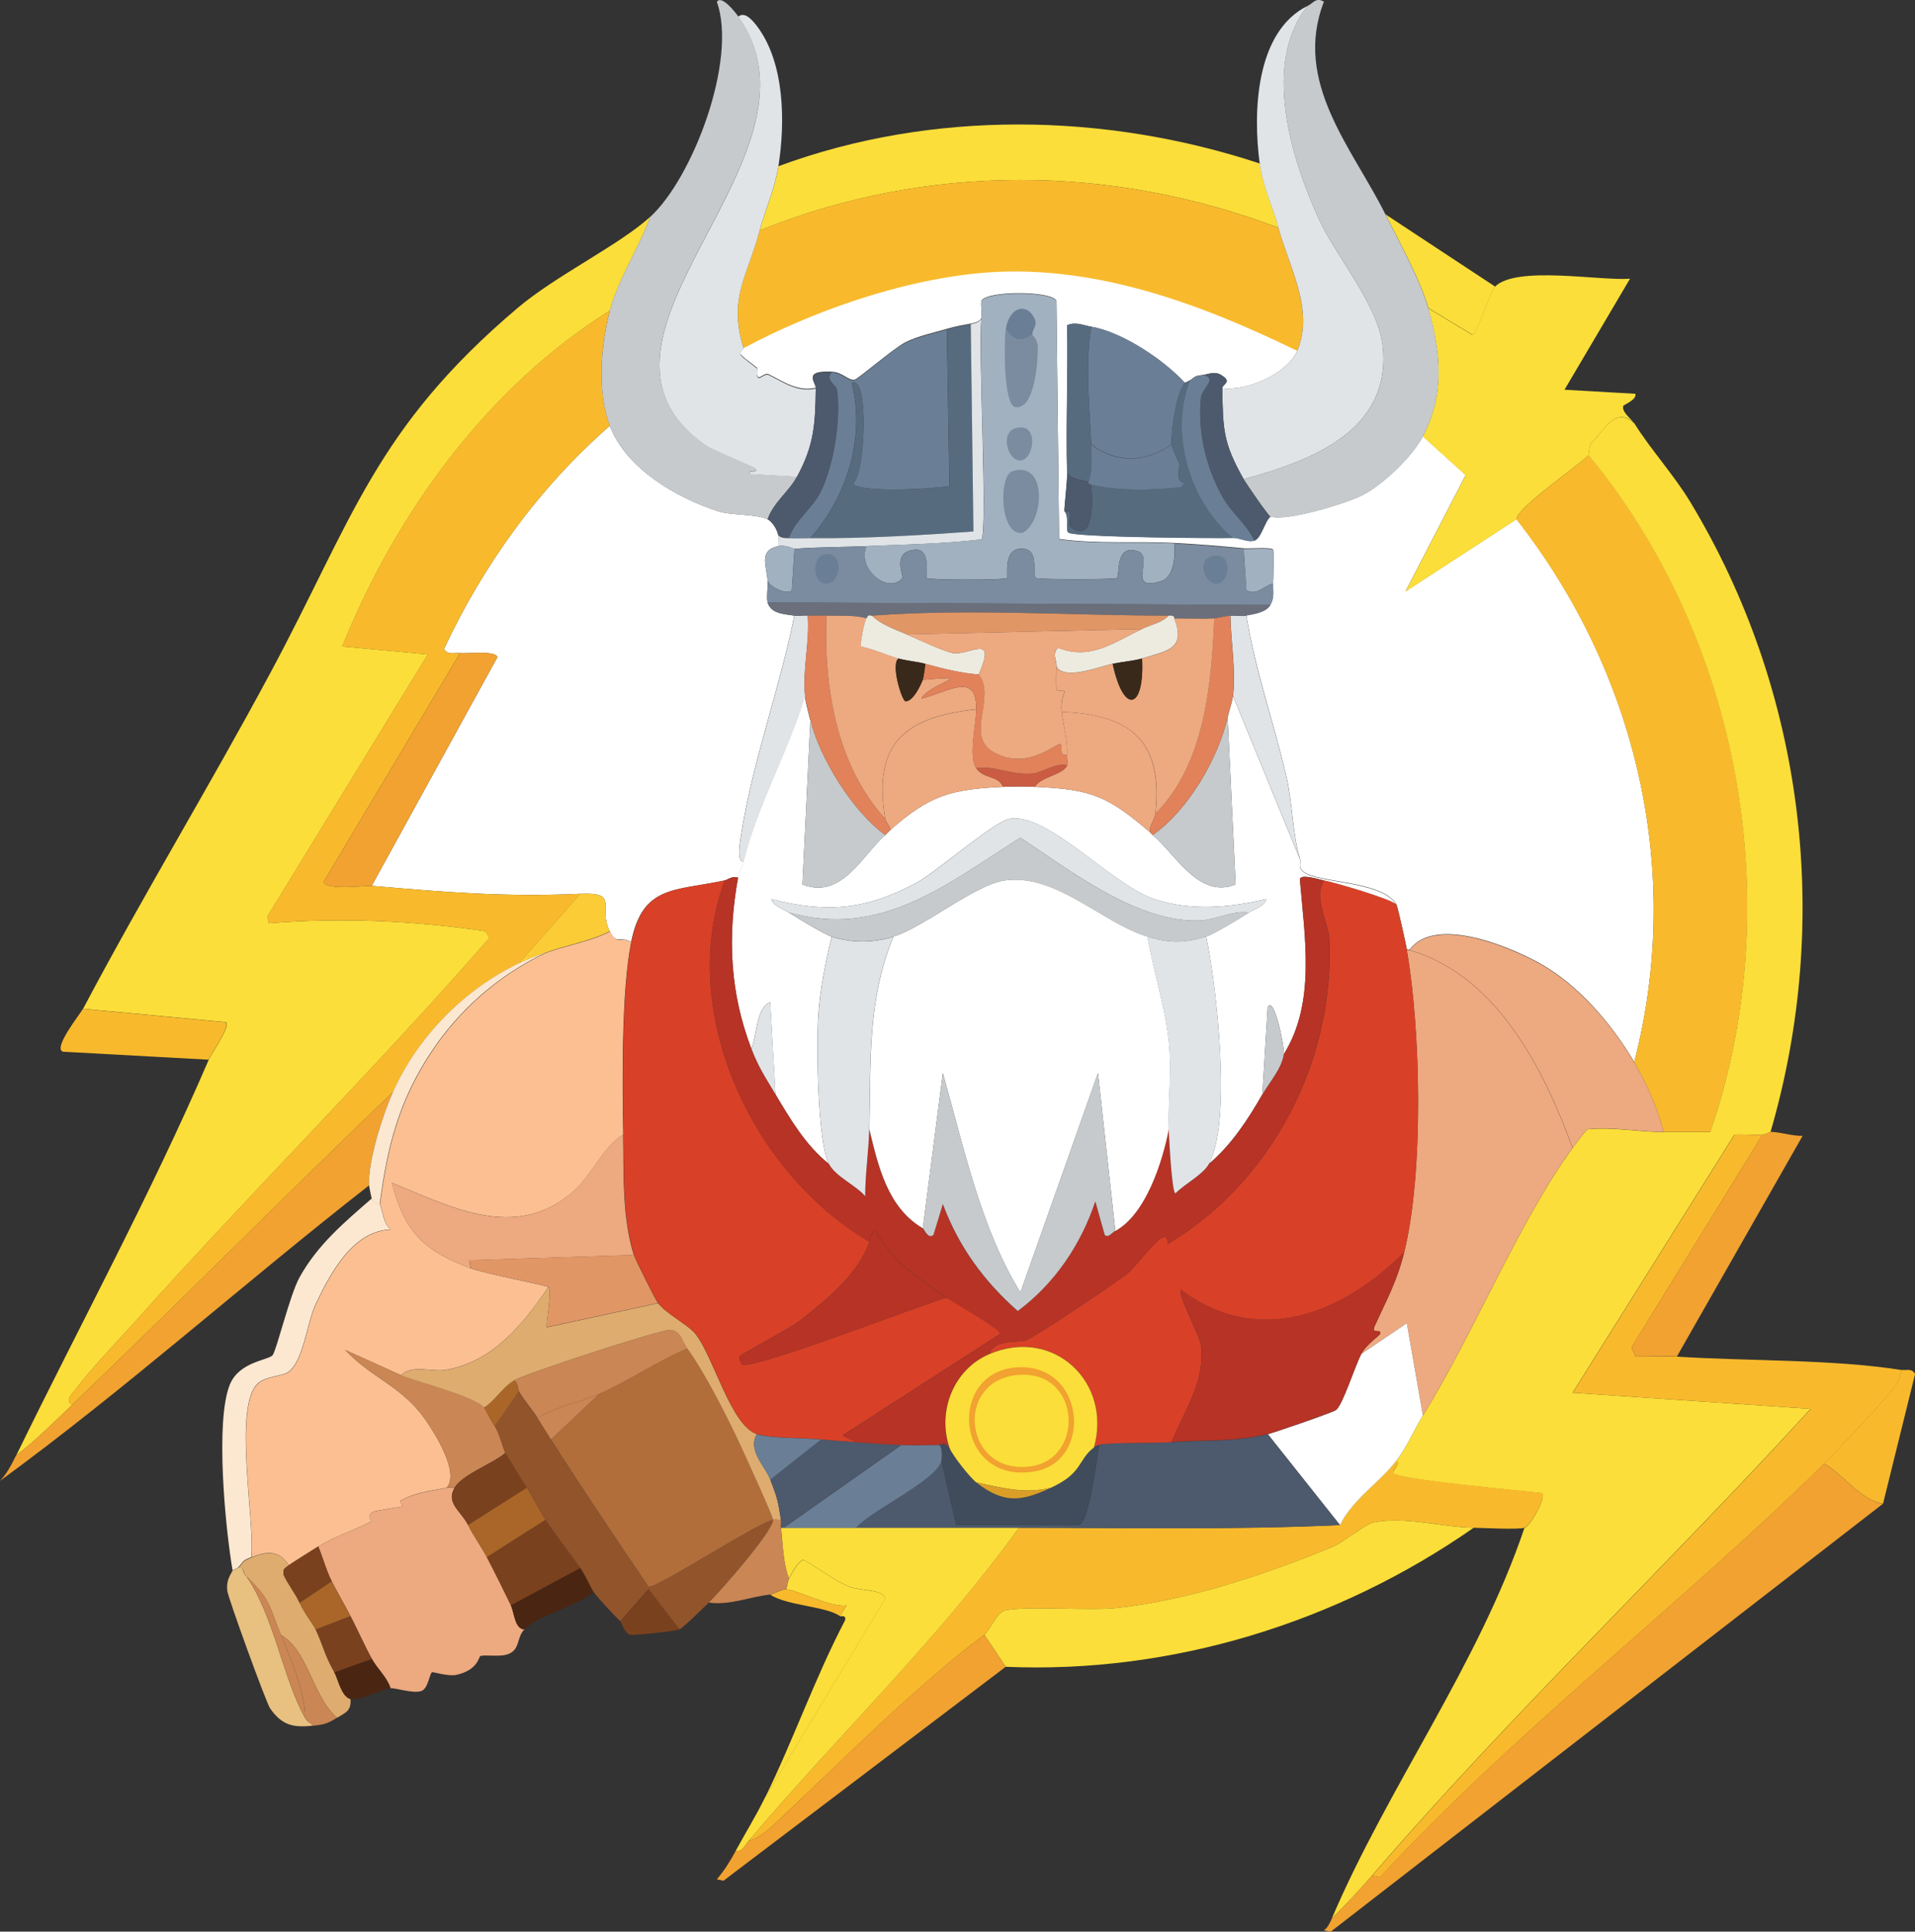 <?xml version="1.0" encoding="UTF-8"?><svg id="Layer_1" xmlns="http://www.w3.org/2000/svg" viewBox="0 0 179.75 181.3"><rect x="0" y="0" width="179.75" height="181.3" fill="#333333" stroke="none"/><defs><style>.cls-1{fill:#92542b;}.cls-2{fill:#6a7f96;}.cls-3{fill:#fce8d1;}.cls-4{fill:#c6cacc;}.cls-5{fill:#b63326;}.cls-6{fill:#b16e3b;}.cls-7{fill:#db9e27;}.cls-8{fill:#7b8ca0;}.cls-9{fill:#ca5c43;}.cls-10{fill:#f1a230;}.cls-11{fill:#38291b;}.cls-12{fill:#e1825b;}.cls-13{fill:#fbbf92;}.cls-14{fill:#4d596c;}.cls-15{fill:#f8ba2c;}.cls-16{fill:#fccc36;}.cls-17{fill:#aa6628;}.cls-18{fill:#576b7f;}.cls-19{fill:#404c5b;}.cls-20{fill:#eda97f;}.cls-21{fill:#4a2512;}.cls-22{fill:#fff;}.cls-23{fill:#6a6f7b;}.cls-24{fill:#fbde39;}.cls-25{fill:#e8c080;}.cls-26{fill:#e19666;}.cls-27{fill:#ca8654;}.cls-28{fill:#e0e4e7;}.cls-29{fill:#a1b1c0;}.cls-30{fill:#7a411e;}.cls-31{fill:#edebe0;}.cls-32{fill:#d84127;}.cls-33{fill:#deac6e;}</style></defs><g id="Generative_Object"><path class="cls-22" d="M121.76,32.93c-.93,2.17-4.78,3.81-7.03,3.51,0-.4,1.02-.58-.13-1.26-.6-.36-1.17-.06-1.63,0-.75.1-.65.07-1.26.5-.08.06-.48.23-.5.25-1.97-2.16-5.88-4.77-8.79-5.27-.74-.13-1.48-.5-2.26-.13.09,4.64-.12,9.3,0,13.93.02.79-.29,3.26-.25,3.51.49.46.05,1.78.38,2.01.63.44,13.63.54,15.44.5.66-.02,1.36.45,2.01.25s.96-1.78,1.51-2.26c1.44.51,7.16-1.23,8.66-2.01,1.92-.99,4.64-3.6,5.65-5.52l4.02,3.64-5.65,10.92,10.42-6.78c11.27,14.4,15.69,33.05,11.05,50.96-2.09-3.55-5.25-7.27-8.91-9.29-2.93-1.62-9.81-4.45-12.18-1.26h-.25c-.1-.55-.87-4.09-1-4.27-1.31-2.2-7.21-1.98-8.66-3.01-.62-.44-.25-.84-.38-1.26-.68-2.21-.71-5.3-1.26-7.66-1.17-5.07-2.95-10.02-3.77-15.19.68-.13,1.87-.28,2.26-1s.22-1.24.25-2.01c.02-.45.09-3.01,0-3.14-.19-.27-2.26-.08-2.76-.13-2.14-.21-4.38-.39-6.53-.5-3.58-.19-7.22.13-10.8-.38l-.25-22.34c-.37-.96-6.61-.97-7.03,0-.11.25.05,1.2,0,1.63-.31.38-.56.41-1,.5-.89.18-1.31.22-2.26.5-1.32.39-2.63.64-3.89,1.26-1.03.51-4.48,3.47-4.77,3.51-.58.1-1.1-.7-2.13-.75-2.77-.15-1.5.98-1.51,1.51-1.72.37-2.97-.55-4.39-1.26-.4-.2-.81.38-1,.25-.28-.19-.03-.8-.13-.88-.36-.31-1.38-.99-1.51-1.26-.14-.28.31-.43.25-.63,6.47-3.46,14.61-6.31,21.97-7.03,10.51-1.03,20.75,2.77,30,7.28Z"/><path class="cls-22" d="M72.05,48.74c.45.22.92,1.01,1,1.51.05.31-.03.68,0,1-1.86.41-1.1,1.81-1,3.26.04.56-.12,1.6,0,2.01.33,1.08,1.48,1.1,2.51,1.26-1.4,6.94-3.94,13.71-5.02,20.71-.04.26-.46,2.44.25,2.38-.12.5-.43,1.12-.5,1.51-.5-.22-1.04.21-1.26.25-4.73,1.01-7.7.43-8.79,5.77-1.24-.6-1.35.31-2.01-1-1.13-2.25.99-3.68-2.76-3.51-7.17.31-12.53-.14-19.58-.75l11.8-21.46c-.18-.66-2.86-.3-3.51-.38-.54-.06-1.11.22-1.51-.38,3.72-7.96,8.94-15.17,15.57-20.96,1.52,4.04,6.28,6.76,10.17,8.03,1.21.39,3.57.24,4.64.75Z"/><path class="cls-24" d="M57.24,29.16c-11.52,7.23-20.04,18.98-25.11,31.51l8.03.75-15.06,24.6.13.63c6.8-.55,13.61-.24,20.34.75l.38.63c-10.79,12.36-22.46,23.93-33.39,36.15-1.72,1.92-4,4.29-5.52,6.28-.28.37-.99,1.02-.25,1.38-1.71,1.63-3.4,3.32-5.27,4.77,6.03-12.37,12.63-24.5,18.08-37.16.21-.49,2.03-3.09,1.63-3.51l-13.43-1.26c5.63-10.65,11.89-20.92,17.57-31.51,7.75-14.43,9.82-22.92,23.22-34.27,3.59-3.04,9.55-5.91,12.43-8.54-1.01,2.88-3,5.83-3.77,8.79Z"/><path class="cls-24" d="M153.39,39.71c-1.69-1.56-2.69.48-4.02,1.88-.23.24-.21,1.09-.25,1.13-.97.99-6.79,4.97-6.78,6.03l-10.42,6.78,5.65-10.92-4.02-3.64c2.08-3.99,1.7-7.87.5-12.05l4.14,2.51c.51-.15,1.63-4.01,2.13-4.52,1.99-2.01,9.85-.53,12.68-.75l-6.15,10.42,6.65.38c.18.54-1.11,1.05-1.13,1.13-.18.58.73,1.19,1,1.63Z"/><path class="cls-24" d="M118.25,15.35c.31,2.27,1.22,3.99,1.76,6.03-15.78-5.98-33-6.07-48.7.25.55-2.06,1.41-3.83,1.76-6.03,14.39-5.32,30.7-5.04,45.19-.25Z"/><path class="cls-10" d="M36.9,102.47c-.97,2.17-2.36,6.46-2.26,8.79-11.64,9.08-22.82,19.1-34.65,27.74.67-.69,1.09-1.54,1.51-2.38,1.87-1.45,3.57-3.14,5.27-4.77,10.13-9.69,19.99-19.68,30.13-29.37Z"/><path class="cls-15" d="M19.58,99.46l-13.68-.75c-.95-.35,1.63-3.54,1.88-4.02l13.43,1.26c.39.43-1.42,3.02-1.63,3.51Z"/><path class="cls-24" d="M140.34,26.9c-.5.5-1.62,4.37-2.13,4.52l-4.14-2.51c-.77-2.69-2.74-6.21-4.02-8.79l10.29,6.78Z"/><path class="cls-15" d="M156.15,106.24c-.55-2.24-1.6-4.55-2.76-6.53,4.65-17.91.23-36.57-11.05-50.96-.01-1.05,5.81-5.04,6.78-6.03,14.29,17.3,18.74,42.23,11.42,63.52-1.46,0-2.93,0-4.39,0Z"/><path class="cls-15" d="M57.24,29.16c-.85,3.3-1.21,7.56,0,10.8-6.63,5.8-11.85,13-15.57,20.96.39.59.97.32,1.51.38l-12.8,21.46c.18.85,4.06.34,4.52.38,7.05.61,12.41,1.07,19.58.75l-5.77,6.53c-5.11,2.45-9.46,6.84-11.8,12.05-10.13,9.69-20,19.68-30.13,29.37-.73-.36-.03-1.01.25-1.38,1.52-1.98,3.8-4.35,5.52-6.28,10.93-12.22,22.6-23.79,33.39-36.15l-.38-.63c-6.73-.99-13.53-1.3-20.34-.75l-.13-.63,15.06-24.6-8.03-.75c5.07-12.53,13.58-24.28,25.11-31.51Z"/><path class="cls-15" d="M120,21.38c.94,3.58,3.4,7.72,1.76,11.55-9.25-4.51-19.49-8.31-30-7.28-7.36.72-15.5,3.57-21.97,7.03-1.45-4.75.34-6.63,1.51-11.05,15.7-6.32,32.92-6.23,48.7-.25Z"/><path class="cls-16" d="M57.24,87.41c-1.89.95-3.96,1.25-6.03,2.01-.9.33-1.64.59-2.51,1l5.77-6.53c3.75-.16,1.64,1.27,2.76,3.51Z"/><path class="cls-10" d="M34.9,83.14c-.46-.04-4.34.47-4.52-.38l12.8-21.46c.66.07,3.33-.28,3.51.38l-11.8,21.46Z"/><path class="cls-24" d="M153.39,39.71c1.53,2.46,3.74,4.87,5.27,7.41,10.69,17.7,13.33,39.22,7.53,59.12-.16,0-.3.22-.75.25-.87.06-1.76-.05-2.64,0l-15.19,24.23,22.34,1.51c-13.51,14.8-28.1,28.62-41.17,43.81-1.11,1.29-2.53,2.82-3.77,4.02,5.3-12.41,13.71-23.74,18.08-36.65.57-.17,2.12-2.98,1.63-3.26-1.67-.22-13.61-1.25-13.93-1.88-.13-.27.72-.93.25-1.13,1.08-1.41,1.61-2.82,2.51-4.27,4.71-7.55,9.09-18.36,14.06-25.11.44-.59.87-1.22,1.38-1.76,2.37-.25,4.84.25,7.15.25,1.46,0,2.93,0,4.39,0,7.32-21.28,2.86-46.22-11.42-63.52.04-.04.03-.89.25-1.13,1.32-1.4,2.33-3.44,4.02-1.88Z"/><path class="cls-15" d="M165.44,106.49l-12.3,19.96.38.88c1.31.04,2.59-.08,3.89,0,6.64.43,14.65.23,21.09,1.26-.06.35-.33,1.13-.5,1.38-.89,1.28-5.48,6.12-6.78,7.41-13.46,13.25-28.77,24.88-41.67,38.79l-.75-.13c13.07-15.19,27.66-29,41.17-43.81l-22.34-1.51,15.19-24.23c.87-.05,1.77.06,2.64,0Z"/><path class="cls-15" d="M143.1,143.39c-.63.19-3.82.02-4.77,0-2.94-.06-6.5-1.1-9.41-.5-.75.15-2.9,1.9-3.77,2.26-6.25,2.59-13.57,5.04-20.34,5.77-2.56.28-8.89-.23-10.54.25-.69.2-1.38,1.88-1.88,2.26-6.49,4.88-12.93,11.4-19.21,17.32-.67.64-1.96,1.86-2.89,2.01,8.37-9.88,17.75-18.86,25.36-29.37,10.03,0,20.1.21,30.13-.25,1.14-2.38,3.75-4.04,5.27-6.03.47.2-.39.86-.25,1.13.32.63,12.26,1.66,13.93,1.88.49.28-1.06,3.09-1.63,3.26Z"/><path class="cls-10" d="M171.22,137.37c1.85,1.05,3.41,3.4,5.52,3.77l-51.84,40.17-.63-.13c.38-.29.57-.71.75-1.13,1.23-1.19,2.65-2.72,3.77-4.02l.75.13c12.9-13.9,28.21-25.54,41.67-38.79Z"/><path class="cls-24" d="M138.33,143.39c-12.76,8.89-28.29,13.72-43.93,13.05l-2.01-3.01c.5-.38,1.19-2.06,1.88-2.26,1.66-.48,7.98.03,10.54-.25,6.77-.73,14.08-3.18,20.34-5.77.87-.36,3.01-2.1,3.77-2.26,2.92-.6,6.47.45,9.41.5Z"/><path class="cls-20" d="M42.68,139.63c-.87,1.44.58,2.18,1.26,3.51.55,1.09,1.22,2,1.76,3.01.76,1.45,1.55,3.04,2.26,4.52.32.68.36,2.21,1.26,2.26-.73.76-.39,1.77-1.38,2.26-.8.4-2.37.07-2.76.25-.14.06-.22,1.32-2.26,1.76-.73.16-2.15-.29-2.26-.25-.24.09-.36,1.53-1,1.76-.79.28-2.46-.32-2.89-.25-.33-1.04-1.25-1.84-1.76-2.76-.69-1.25-1.33-2.71-2.01-4.02-.56-1.09-1.22-2.19-1.76-3.26s-.82-2.22-1.26-3.26c1.67-1.03,3.43-1.53,5.02-2.38.04-.02-.65-.37.13-.88.13-.09,2.35-.45,2.76-.5l-.25-.5c1.44-.84,2.78-.91,4.39-1.26.23-.05.51.03.75,0Z"/><path class="cls-24" d="M80.34,143.39h15.31c-7.6,10.52-16.99,19.49-25.36,29.37-.34.4-.58,1.04-1.26,1,.9-1.66,1.94-3.34,2.76-5.02l11.3-18.7c-.18-.91-2.42-.72-3.39-1.13-1.4-.58-2.92-1.76-4.27-2.51-.46.02-1.2,1.38-1.38,1.76-.57-1.55-.56-3.16-.75-4.77h7.03Z"/><path class="cls-3" d="M35.65,113.01c.31.81.31,1.76,1,2.38-3.55.13-5.67,4.15-7.03,7.03-.84,1.78-1.13,5.43-2.64,6.4-.5.32-2.04.36-2.76,1-2.38,2.12-.28,13-.63,16.32-.88.35-.7.4-1.26,1-.03.04-.49.23-.5.25-.67-3.88-1.66-14.04-.25-17.45.9-2.18,3.69-2.27,4.02-2.76.4-.59,1.6-5.63,2.51-7.28,1.68-3.05,4.2-5.17,6.78-7.41.13.48.74.46.75.5Z"/><path class="cls-10" d="M157.41,127.32c-1.3-.08-2.58.04-3.89,0l-.38-.88,12.3-19.96c.45-.03.59-.26.75-.25.9.02,2.06.4,3.01.38l-11.8,20.71Z"/><path class="cls-10" d="M92.39,153.43l2.01,3.01-26.49,20.08-.63-.13c.69-.8,1.26-1.71,1.76-2.64.67.03.91-.6,1.26-1,.93-.15,2.21-1.37,2.89-2.01,6.27-5.93,12.71-12.45,19.21-17.32Z"/><path class="cls-24" d="M71.8,168.75c2.68-5.46,4.7-11.29,7.53-16.69.1-.54-.42-.31-.5-.38l.63-1c-1.41.24-4.72-1.47-5.65-1.51.05-.25.16-.82.25-1,.18-.37.92-1.74,1.38-1.76,1.35.75,2.87,1.93,4.27,2.51.97.41,3.21.22,3.39,1.13l-11.3,18.7Z"/><path class="cls-15" d="M176.74,141.13c-2.11-.36-3.67-2.71-5.52-3.77,1.3-1.28,5.89-6.12,6.78-7.41.17-.25.44-1.03.5-1.38.47.08.9-.19,1.26.38l-3.01,12.18Z"/><path class="cls-33" d="M27.11,146.91c-.39.33-.55.27-.5.88.41.89,1.1,1.76,1.51,2.64.48,1.03,1.22,1.93,1.51,2.51.65,1.34.85,2.46,1.76,4.02.34.59.66,2.3,1.51,2.51.09,1.15-.52,1.29-1.26,1.76-2.32-2-2.69-6.31-5.27-7.78-1.19-2.87-.86-3.18-3.26-5.52-.42-.41-.06-.85-.75-.75.55-.61.38-.65,1.26-1,1.42-.57,2.6-.69,3.51.75Z"/><path class="cls-25" d="M23.1,147.91c2.62,3.76,3.43,9.56,5.52,13.31.27.49.51.4.75.75-1.75.17-2.85.05-4.02-1.63-.38-.56-3.97-10.44-4.02-11.05-.07-.83.12-1.2.5-1.88.01-.02.47-.21.5-.25.69-.1.33.34.75.75Z"/><path class="cls-3" d="M51.21,89.42c-4.39,2.08-8.12,5.33-10.8,9.41-3,4.57-4.06,8.8-4.77,14.18-.02-.04-.62-.02-.75-.5-.04-.15-.25-1.19-.25-1.26-.1-2.33,1.29-6.62,2.26-8.79,2.34-5.21,6.69-9.6,11.8-12.05.87-.42,1.61-.67,2.51-1Z"/><path class="cls-21" d="M55.73,149.42c-1.51,1.31-5.29,2.22-6.53,3.51-.9-.05-.93-1.58-1.26-2.26l6.53-3.51c.5.7,1.02,1.94,1.26,2.26Z"/><path class="cls-27" d="M31.63,161.22c-.86.55-1.25.66-2.26.75-.24-.35-.48-.26-.75-.75.06-2.3-1.33-5.56-2.26-7.78,2.58,1.47,2.95,5.78,5.27,7.78Z"/><path class="cls-21" d="M36.65,158.45c-.86.15-2.92,1.21-3.77,1s-1.17-1.92-1.51-2.51l3.51-1.26c.51.92,1.42,1.72,1.76,2.76Z"/><path class="cls-15" d="M73.81,149.17c.92.04,4.24,1.74,5.65,1.51l-.63,1c-1.23-.91-5.04-.99-6.53-2.01.21-.02,1.08-.52,1.51-.5Z"/><path class="cls-20" d="M147.62,107.74c-4.97,6.75-9.35,17.56-14.06,25.11l-1.51-8.66-4.27,2.89c.49-.93,1.7-1.69,1.76-1.88.18-.55-.9.12-.5-.75,1.12-2.46,2.09-4.18,2.76-6.9,1.84-7.43,1.57-20.79.25-28.37h.25c8.16,2.36,12.57,11.09,15.31,18.58Z"/><path class="cls-20" d="M153.39,99.71c1.16,1.97,2.21,4.29,2.76,6.53-2.31,0-4.79-.51-7.15-.25-.51.53-.94,1.16-1.38,1.76-2.74-7.49-7.15-16.21-15.31-18.58,2.37-3.2,9.24-.36,12.18,1.26,3.66,2.02,6.83,5.74,8.91,9.29Z"/><path class="cls-22" d="M133.56,132.85c-.9,1.45-1.43,2.86-2.51,4.27-1.52,1.99-4.13,3.65-5.27,6.03l-6.78-8.54c.61-.14,6.13-2.05,6.4-2.26.64-.49,1.76-4.08,2.38-5.27l4.27-2.89,1.51,8.66Z"/><path class="cls-13" d="M59.25,88.41c-.93,4.53-.84,13.25-.75,18.08-2.07,1.3-2.95,3.91-4.9,5.52-5.34,4.43-11.22,1.29-16.82-1,1.17,4.68,3.14,6.45,7.41,8.03,1.49.55,6.96,1.56,7.28,1.76-2.36,3.47-5.24,7.05-9.67,7.78-1.23.2-3.19-.53-4.14.5l-5.27-2.38c2.51,2.65,5.31,3.38,7.53,6.53.94,1.34,3.23,5,2.01,6.4-1.62.34-2.95.41-4.39,1.26l.25.5c-.41.06-2.63.41-2.76.5-.77.51-.09.86-.13.88-1.59.86-3.35,1.36-5.02,2.38-.39.24-2.64,1.65-2.76,1.76-.91-1.44-2.09-1.32-3.51-.75.34-3.32-1.75-14.2.63-16.32.73-.65,2.26-.68,2.76-1,1.51-.98,1.8-4.62,2.64-6.4,1.36-2.88,3.48-6.9,7.03-7.03-.69-.63-.69-1.58-1-2.38.71-5.38,1.77-9.61,4.77-14.18,2.68-4.08,6.4-7.33,10.8-9.41,2.06-.76,4.13-1.05,6.03-2.01.66,1.31.77.4,2.01,1Z"/><path class="cls-27" d="M37.66,129.08c1.74.69,6.63,1.89,7.78,3.01.07.07.63,1.24,1,1.76.43.61.8,2.19,1,2.51-1.16,1-4,2-4.77,3.26-.24.03-.52-.05-.75,0,1.22-1.4-1.06-5.06-2.01-6.4-2.22-3.15-5.02-3.88-7.53-6.53l5.27,2.38Z"/><path class="cls-30" d="M54.48,147.16l-6.53,3.51c-.71-1.47-1.5-3.07-2.26-4.52l5.52-3.51c.85,1.3,2.25,3.08,3.26,4.52Z"/><path class="cls-30" d="M49.46,139.63l-5.52,3.51c-.67-1.34-2.13-2.08-1.26-3.51.77-1.26,3.61-2.26,4.77-3.26.63.99,1.36,2.26,2.01,3.26Z"/><path class="cls-17" d="M51.21,142.64l-5.52,3.51c-.53-1.02-1.21-1.93-1.76-3.01l5.52-3.51c.65,1.02,1.2,2.16,1.76,3.01Z"/><path class="cls-30" d="M32.89,151.68c.67,1.3,1.32,2.76,2.01,4.02l-3.51,1.26c-.9-1.56-1.1-2.67-1.76-4.02l3.26-1.26Z"/><path class="cls-30" d="M31.13,148.41l-3.01,2.01c-.41-.87-1.1-1.74-1.51-2.64-.04-.61.11-.55.5-.88.13-.11,2.37-1.52,2.76-1.76.43,1.05.75,2.24,1.26,3.26Z"/><path class="cls-17" d="M32.89,151.68l-3.26,1.26c-.28-.58-1.03-1.49-1.51-2.51l3.01-2.01c.53,1.07,1.19,2.17,1.76,3.26Z"/><path class="cls-27" d="M26.36,153.43c.92,2.22,2.32,5.48,2.26,7.78-2.09-3.75-2.9-9.55-5.52-13.31,2.41,2.34,2.07,2.65,3.26,5.52Z"/><path class="cls-1" d="M50.46,133.1c.42.67.83,1.34,1.26,2.01,2.98,4.65,6.06,9.24,9.16,13.81.75.21,9.89-5.8,11.67-6.28.07,1.03-5.01,6.79-6.03,7.78-.47.46-2.39,2.37-2.76,2.51l-2.89-3.77-2.64,3.01c-.68-.66-1.98-2.04-2.51-2.76-.23-.32-.76-1.56-1.26-2.26-1.02-1.44-2.41-3.22-3.26-4.52-.56-.85-1.1-2-1.76-3.01s-1.38-2.27-2.01-3.26c-.2-.32-.57-1.9-1-2.51l2.26-3.26c.48.85,1.23,1.67,1.76,2.51Z"/><path class="cls-27" d="M73.31,142.64c.04.24-.03.51,0,.75.19,1.61.18,3.22.75,4.77-.09.19-.2.75-.25,1-.42-.02-1.3.48-1.51.5-1.9.19-3.79,1.04-5.77.75,1.02-.99,6.09-6.75,6.03-7.78.21-.06.52.03.75,0Z"/><path class="cls-30" d="M63.77,152.93c-.45.17-4.3.6-4.64.5-.51-.14-.82-1.2-.88-1.26l2.64-3.01,2.89,3.77Z"/><path class="cls-6" d="M72.55,142.64c-1.78.47-10.92,6.48-11.67,6.28-3.11-4.57-6.18-9.16-9.16-13.81l4.52-4.27c2.83-1.25,5.43-3.05,8.28-4.27,1.63,2.23,3.83,6.59,5.02,9.16.41.89,2.99,6.53,3.01,6.9Z"/><path class="cls-27" d="M64.52,126.57c-2.86,1.22-5.45,3.02-8.28,4.27-1.87.82-4.01,1.14-5.77,2.26-.53-.84-1.28-1.66-1.76-2.51-.09-.17-.1-.96-.5-1,1.08-.67,13.86-4.82,14.69-4.77,1.06.07,1.11,1.05,1.63,1.76Z"/><path class="cls-27" d="M56.24,130.84l-4.52,4.27c-.43-.67-.84-1.34-1.26-2.01,1.76-1.12,3.9-1.44,5.77-2.26Z"/><path class="cls-17" d="M48.7,130.59l-2.26,3.26c-.37-.52-.93-1.69-1-1.76,1.05-.66,1.71-1.86,2.76-2.51.4.05.41.84.5,1Z"/><path class="cls-33" d="M61.76,122.3c.74.99,2.83,2.04,3.51,2.89,1.7,2.11,3.32,8.61,5.77,9.41-.89,1.55.76,2.96,1.26,4.27.73,1.9.71,1.98,1,3.77-.24.03-.55-.06-.75,0-.02-.38-2.6-6.01-3.01-6.9-1.19-2.58-3.39-6.93-5.02-9.16-.52-.71-.58-1.69-1.63-1.76-.83-.05-13.61,4.1-14.69,4.77s-1.71,1.85-2.76,2.51c-1.15-1.12-6.05-2.32-7.78-3.01.95-1.03,2.92-.3,4.14-.5,4.43-.73,7.3-4.31,9.67-7.78.4.26-.3,3.67-.13,3.77l10.42-2.26Z"/><path class="cls-20" d="M58.49,106.49c.07,3.71-.11,7.7,1,11.3l-15.44.5.13.75c-4.27-1.59-6.23-3.35-7.41-8.03,5.6,2.3,11.48,5.44,16.82,1,1.94-1.61,2.83-4.23,4.9-5.52Z"/><path class="cls-26" d="M59.5,117.78c.14.46,1.97,4.13,2.26,4.52l-10.42,2.26c-.17-.09.53-3.51.13-3.77-.32-.2-5.79-1.2-7.28-1.76l-.13-.75,15.44-.5Z"/><path class="cls-4" d="M130.04,20.12c1.28,2.58,3.24,6.09,4.02,8.79,1.2,4.18,1.58,8.06-.5,12.05-1.01,1.93-3.73,4.53-5.65,5.52-1.5.78-7.22,2.52-8.66,2.01-.2-.07-2.24-3.04-2.51-3.51,6.26-1.72,13.86-4.5,13.05-12.43-.4-3.93-4.4-8.49-6.03-12.05-2.57-5.65-5.33-14.61-1-19.96.5-.24.78-.83,1.51-.38-2.95,7.58,2.73,13.82,5.77,19.96Z"/><path class="cls-28" d="M122.76.54c-4.33,5.35-1.57,14.31,1,19.96,1.62,3.56,5.63,8.12,6.03,12.05.8,7.93-6.79,10.71-13.05,12.43-1.93-3.41-1.95-4.64-2.01-8.54,2.25.29,6.1-1.35,7.03-3.51,1.65-3.83-.81-7.96-1.76-11.55-.54-2.04-1.45-3.75-1.76-6.03-.63-4.71-.44-12.38,4.52-14.81Z"/><path class="cls-4" d="M69.29,1.55c9.39,13.18-17.33,30.11-3.14,40.17.83.59,4.61,2.05,4.77,2.26.32.43-.81.07-.5.5l4.39.25c-.76,1.42-2.23,2.44-2.76,4.02-1.07-.52-3.44-.36-4.64-.75-3.89-1.27-8.65-3.99-10.17-8.03-1.21-3.23-.85-7.5,0-10.8.76-2.96,2.75-5.9,3.77-8.79,4.04-3.69,8.21-14.76,6.28-20.21.46-.69,1.79,1.07,2.01,1.38Z"/><path class="cls-28" d="M73.06,15.61c-.35,2.19-1.21,3.97-1.76,6.03-1.17,4.41-2.96,6.3-1.51,11.05.06.2-.39.35-.25.63.13.26,1.14.94,1.51,1.26.09.08-.15.69.13.88.2.13.61-.45,1-.25,1.43.71,2.67,1.63,4.39,1.26-.05,3.35-.14,5.28-1.76,8.28l-4.39-.25c-.31-.44.83-.07.5-.5-.16-.21-3.94-1.67-4.77-2.26-14.19-10.06,12.53-26.98,3.14-40.17.65-.58,1.45.48,1.76.88,2.63,3.46,2.66,9.08,2.01,13.18Z"/><path class="cls-14" d="M119,134.6l6.78,8.54c-10.02.46-20.09.25-30.13.25h-15.31c1.44-1.65,7.5-4.4,8.03-6.28l1.38,6.03h11.55c.94-.36,1.66-6.36,1.88-7.53.85-.26,5.27-.14,6.78-.25,3.28-.23,5.68.03,9.04-.75Z"/><path class="cls-14" d="M114.73,36.44c.06,3.9.08,5.12,2.01,8.54.27.48,2.31,3.44,2.51,3.51-.55.48-.87,2.06-1.51,2.26-.71-1.53-2.2-2.68-3.01-4.14-1.55-2.8-2.32-6.05-2.01-9.29.08-.86,1.6-1.78.25-2.13.46-.06,1.03-.36,1.63,0,1.15.68.12.85.13,1.26Z"/><path class="cls-14" d="M78.08,34.94c-.65.71.43,1.15.5,1.63.39,2.73-.29,7.06-1.51,9.54-.79,1.62-2.45,2.74-3.01,4.39-.42-.02-.62.03-1-.25-.08-.5-.55-1.29-1-1.51.53-1.58,2-2.6,2.76-4.02,1.62-3,1.7-4.94,1.76-8.28,0-.53-1.27-1.65,1.51-1.51Z"/><path class="cls-2" d="M88.12,135.61c.38.11.32,1.28.25,1.51-.53,1.88-6.59,4.63-8.03,6.28h-6.78l11.05-7.78c1.17.04,2.35,0,3.51,0Z"/><path class="cls-14" d="M80.34,135.36c1.43.08,2.84.21,4.27.25l-11.05,7.78h-.25c-.03-.24.04-.51,0-.75-.3-1.78-.28-1.86-1-3.77l4.77-3.77c1.11.11,2.14.19,3.26.25Z"/><path class="cls-32" d="M131.05,84.9c.14.18.91,3.72,1,4.27,1.32,7.58,1.59,20.94-.25,28.37-5.78,5.78-13.71,8.98-20.96,3.51-.39.24,1.79,4.41,1.88,5.15.43,3.5-1.52,6.1-2.76,9.16-1.51.11-5.93,0-6.78.25-.14.04-.4.17-.5.25,1.71-6.14-3.78-11.34-9.79-8.79.4-1.41,2.81-1.03,3.39-1.26,1.02-.4,8.37-5.36,9.54-6.28,1.07-.84,3.87-5.04,3.77-2.76,9.75-5.8,15.65-17.13,15.19-28.49-.08-1.85-1.56-3.99-.5-5.65.92.16,6.4,1.76,6.78,2.26Z"/><path class="cls-5" d="M131.8,117.53c-.67,2.73-1.65,4.44-2.76,6.9-.4.87.68.2.5.75-.06.19-1.27.96-1.76,1.88-.62,1.19-1.74,4.79-2.38,5.27-.27.2-5.79,2.12-6.4,2.26-3.36.79-5.76.52-9.04.75,1.24-3.06,3.19-5.66,2.76-9.16-.09-.74-2.28-4.91-1.88-5.15,7.25,5.47,15.18,2.26,20.96-3.51Z"/><path class="cls-19" d="M89.12,135.86c.23.67,1.92,2.8,2.51,3.26,2.64,2.07,4.29,1.77,7.03.5,3.01-1.4,2.48-2.6,4.02-3.77.1-.08.36-.21.5-.25-.22,1.17-.95,7.17-1.88,7.53h-11.55l-1.38-6.03c.06-.23.13-1.39-.25-1.51.27,0,.43-.4,1,.25Z"/><path class="cls-22" d="M76.07,67.57l-.75,15.44c3.69,1.46,5.63-2.77,7.78-4.64.19-.17.34-.36.5-.5,3.66-3.21,5.62-3.79,10.54-4.02.98-.05,2.03-.04,3.01,0,5.37.23,6.85.9,10.8,4.27.02.02.11.13.25.25,2.18,1.85,4.35,6.03,7.78,4.64l-.75-15.69c.13-.57.45-1.51.5-2.01l6.28,15.31c.13.42-.24.81.38,1.26,1.45,1.03,7.35.82,8.66,3.01-.38-.5-5.86-2.1-6.78-2.26-.47-.08-2.11-.64-2.26-.13.45,5.43,1.52,11.62-1.51,16.44.09-.66-.91-5.58-1.51-4.39l-.5,8.16c-1.37,2.39-2.9,4.73-5.02,6.53,2.17-3.95.73-16.7-.25-21.34.68-.21,3.26-1.77,4.02-2.26.47-.3,1.52-.63,1.63-1.26-3.47.83-7.12,1.14-10.54,0-3.98-1.33-10.04-8.17-13.56-7.53-1.53.28-6.8,4.96-8.79,6.03-4.67,2.5-8.36,2.85-13.56,1.51.12.62,1.17.96,1.63,1.26.77.5,3.31,2.04,4.02,2.26-.58,2.35-1.11,5-1.26,7.41-.17,2.69-.11,11.79,1,13.93-2.19-1.75-3.61-4.17-5.02-6.53l-.5-8.66c-1.31.48-1.25,3.18-1.76,4.39-2-5.21-2.27-10.48-1.26-16.07.07-.39.38-1,.5-1.51,1.31-5.34,4.2-10.31,5.77-15.57.06.58.35,1.64.5,2.26Z"/><path class="cls-2" d="M88.87,30.92l.25,14.69c-1.26.28-8.7.7-9.04-.25,1.13-.77,1.53-10.29-.13-9.41,1.27,5.2-.45,10.63-3.89,14.56-.66,0-1.35.04-2.01,0,.56-1.66,2.22-2.78,3.01-4.39,1.22-2.48,1.9-6.81,1.51-9.54-.07-.48-1.15-.92-.5-1.63,1.03.05,1.55.85,2.13.75.29-.05,3.74-3.01,4.77-3.51,1.26-.62,2.57-.86,3.89-1.26Z"/><path class="cls-18" d="M91.13,30.42l.25,19.46c-5.07.37-10.23.67-15.31.63,3.44-3.93,5.16-9.36,3.89-14.56,1.65-.88,1.25,8.65.13,9.41.34.95,7.78.54,9.04.25l-.25-14.69c.94-.28,1.37-.32,2.26-.5Z"/><path class="cls-2" d="M111.22,35.94c-.86,1.06-1.29,4.44-1.26,5.77-2.34,1.69-5.21,1.79-7.53,0-.16-3.67-.6-7.37,0-11.05,2.9.5,6.82,3.11,8.79,5.27Z"/><path class="cls-18" d="M115.73,50.5c-1.81.04-14.81-.06-15.44-.5-.33-.23.11-1.55-.38-2.01,0,.03.43-.09.5.13.11.33-.18,1.17.13,1.38,2.27,1.61,2-2.84,1.88-4.02,2.76.64,5.61.51,8.41.25l.38-.38c-1.06-.27-.45-1.48-.5-1.76-.02-.1-.75-1.59-.75-1.88-.04-1.33.4-4.71,1.26-5.77.02-.02.42-.19.5-.25-1.97,4.87-.08,11.4,4.02,14.81Z"/><path class="cls-28" d="M116.99,57.78c.81,5.17,2.6,10.12,3.77,15.19.54,2.36.58,5.45,1.26,7.66l-6.28-15.31c.27-2.46-.2-5.07-.25-7.53.48-.05,1.07.08,1.51,0Z"/><path class="cls-23" d="M119.25,56.78c-.39.72-1.58.88-2.26,1-.44.08-1.03-.05-1.51,0-.52.05-1.22.24-1.51.25-.89.05-2.7,0-3.77,0-.03,0,.13-.25-.5-.25-9.28,0-18.59-.68-27.87,0-.46-.12-.36.08-.5.25-1.24-.35-2.5-.21-3.77-.25-.58-.02-1.19.05-1.76,0-.41-.04-.86.06-1.26,0-1.03-.15-2.19-.17-2.51-1.26l47.2.25Z"/><path class="cls-2" d="M112.97,35.19c1.35.36-.17,1.28-.25,2.13-.31,3.24.46,6.49,2.01,9.29.81,1.47,2.31,2.62,3.01,4.14-.65.2-1.35-.27-2.01-.25-4.1-3.41-5.99-9.94-4.02-14.81.6-.43.51-.41,1.26-.5Z"/><path class="cls-18" d="M102.43,30.67c-.6,3.67-.16,7.37,0,11.05.05,1.1.15,2.48-.25,3.51-.72-.21-1.42-.21-2.01-.75-.12-4.64.09-9.29,0-13.93.78-.37,1.52,0,2.26.13Z"/><path class="cls-28" d="M81.34,51.26c-2.27.1-4.48.07-6.78.25-.08,0-.82-.4-1.51-.25-.03-.32.05-.69,0-1,.38.28.58.23,1,.25.66.04,1.35,0,2.01,0,5.08.04,10.25-.26,15.31-.63l-.25-19.46c.44-.09.7-.12,1-.5-.31,2.91.6,19.87,0,20.71-3.57.42-7.21.48-10.8.63Z"/><path class="cls-14" d="M102.18,45.23s-.1.17.25.25c.12,1.18.39,5.62-1.88,4.02-.3-.21-.01-1.06-.13-1.38-.08-.22-.5-.1-.5-.13-.04-.25.27-2.73.25-3.51.59.55,1.29.55,2.01.75Z"/><path class="cls-29" d="M119.5,54.77c-.9.21-1.5,1.17-2.51.63l-.25-3.89c.5.05,2.57-.15,2.76.13.09.13.02,2.69,0,3.14Z"/><path class="cls-32" d="M68.03,82.64c-4.55,12.29,2.57,27.47,13.56,33.89-.88,2.92-4.08,5.56-6.65,7.53-.86.66-5.35,2.99-5.52,3.26-.11.17.19.73.25.75,1.25.46,16.74-5.61,19.21-6.28.54.38,5.12,2.98,5.02,3.39l-14.81,9.54,1.26.63c-1.12-.07-2.15-.14-3.26-.25-1.51-.15-4.79-.1-6.03-.5-2.46-.8-4.07-7.3-5.77-9.41-.68-.85-2.77-1.9-3.51-2.89-.29-.39-2.12-4.06-2.26-4.52-1.11-3.6-.94-7.58-1-11.3-.09-4.83-.17-13.54.75-18.08,1.09-5.35,4.06-4.76,8.79-5.77Z"/><path class="cls-5" d="M124.27,82.64c-1.06,1.66.43,3.79.5,5.65.46,11.37-5.44,22.69-15.19,28.49.1-2.28-2.7,1.92-3.77,2.76-1.17.92-8.52,5.88-9.54,6.28-.58.23-2.99-.16-3.39,1.26-3.37,1.43-4.93,5.35-3.77,8.79-.57-.65-.74-.25-1-.25-1.17,0-2.35.04-3.51,0-1.43-.04-2.84-.17-4.27-.25l-1.26-.63,14.81-9.54c.1-.41-4.49-3.01-5.02-3.39-2.53-1.8-5.17-3.39-6.65-6.28-.37-.08-.54.72-.63,1-10.99-6.42-18.1-21.6-13.56-33.89.21-.05.75-.47,1.26-.25-1.02,5.58-.75,10.86,1.26,16.07.68,1.75,1.33,2.71,2.26,4.27,1.41,2.36,2.83,4.78,5.02,6.53.61,1.17,2.53,1.99,3.39,3.01,0-2.07.33-4.23.38-6.28.83,3.46,1.72,7.35,5.02,9.29.13.08.5,1.08,1,.63l.88-2.89c1.49,4,3.85,7.23,7.03,10.04,3.46-2.57,5.92-6.22,7.28-10.29l.88,3.14c.34.34.67-.19,1-.38,2.88-1.56,4.44-6.55,5.02-9.54.02.72.28,5.92.63,6.03.81-.85,2.59-1.77,3.14-2.76,2.12-1.8,3.65-4.13,5.02-6.53.64-1.12,1.83-2.45,2.01-3.77,3.02-4.82,1.96-11.02,1.51-16.44.15-.51,1.79.04,2.26.13Z"/><path class="cls-28" d="M75.82,57.78c.19,2.51-.5,5.02-.25,7.53-1.57,5.26-4.47,10.23-5.77,15.57-.71.06-.29-2.12-.25-2.38,1.08-7,3.62-13.77,5.02-20.71.4.06.85-.04,1.26,0Z"/><path class="cls-29" d="M73.06,51.26c.69-.15,1.43.26,1.51.25l-.25,3.89c-.31.46-2.02-.22-2.26-.88-.1-1.46-.86-2.85,1-3.26Z"/><path class="cls-2" d="M77.07,135.11l-4.77,3.77c-.5-1.31-2.14-2.71-1.26-4.27,1.24.4,4.51.35,6.03.5Z"/><path class="cls-28" d="M83.85,87.91c-2.48,6.04-2.1,11.83-2.26,18.08-.05,2.05-.38,4.21-.38,6.28-.86-1.02-2.78-1.84-3.39-3.01-1.12-2.14-1.17-11.24-1-13.93.15-2.41.67-5.06,1.26-7.41,1.92.6,3.84.59,5.77,0Z"/><path class="cls-28" d="M113.22,87.91c.99,4.64,2.42,17.39.25,21.34-.54.99-2.33,1.91-3.14,2.76-.35-.1-.6-5.3-.63-6.03-.09-2.7.29-5.33,0-8.16-.34-3.35-1.44-6.62-2.01-9.92,2.08.62,3.41.65,5.52,0Z"/><path class="cls-4" d="M117.24,85.65c-.75.48-3.33,2.05-4.02,2.26-2.11.65-3.44.62-5.52,0-4.24-1.26-8.61-5.98-13.43-5.27-2.75.4-7.63,4.42-10.42,5.27-1.94.59-3.85.6-5.77,0-.71-.22-3.25-1.76-4.02-2.26,8.73,2.44,14.83-2.7,21.72-7.03,4.66,3.1,11,8.01,16.82,7.78,1.47-.06,3.19-.99,4.64-.75Z"/><path class="cls-28" d="M117.24,85.65c-1.45-.24-3.17.7-4.64.75-5.82.23-12.16-4.69-16.82-7.78-6.89,4.33-12.99,9.47-21.72,7.03-.47-.3-1.52-.63-1.63-1.26,5.19,1.34,8.89.99,13.56-1.51,1.99-1.06,7.25-5.75,8.79-6.03,3.52-.64,9.58,6.2,13.56,7.53,3.42,1.14,7.08.83,10.54,0-.12.63-1.17.96-1.63,1.26Z"/><path class="cls-20" d="M91.63,72.09c.74,1.07,2.08.65,2.51,1.76-4.92.23-6.88.81-10.54,4.02-.08-.31-.45-.72-.5-1-1.2-7.1,1.83-9.58,8.54-10.29-.03,1.6-.75,4.44,0,5.52Z"/><path class="cls-20" d="M108.45,76.36c-.07.67-.6,1.06-.5,1.76-3.95-3.37-5.43-4.04-10.8-4.27.46-.92,2.68-1.15,3.01-2.01.07-.19-.02-.71,0-1,.09-1.38-.36-2.67-.5-4.02,6.58.24,9.51,2.83,8.79,9.54Z"/><path class="cls-4" d="M83.1,78.37c-2.15,1.88-4.09,6.1-7.78,4.64l.75-15.44c.86,3.58,3.98,8.62,7.03,10.8Z"/><path class="cls-4" d="M108.2,78.37c3.27-2.25,6.16-7.19,7.03-11.05l.75,15.69c-3.44,1.38-5.61-2.8-7.78-4.64Z"/><path class="cls-12" d="M77.57,57.78c-.26,6.65.93,14,5.52,19.08.05.28.42.7.5,1-.16.14-.31.33-.5.5-3.05-2.18-6.17-7.22-7.03-10.8-.15-.61-.44-1.68-.5-2.26-.25-2.51.44-5.02.25-7.53.57.05,1.18-.02,1.76,0Z"/><path class="cls-12" d="M115.48,57.78c.05,2.46.52,5.07.25,7.53-.05.5-.37,1.44-.5,2.01-.87,3.86-3.76,8.79-7.03,11.05-.15-.12-.23-.23-.25-.25-.1-.7.43-1.08.5-1.76,4.63-4.65,5.24-12.06,5.52-18.33.29-.02.99-.2,1.51-.25Z"/><path class="cls-28" d="M72.8,102.72c-.93-1.56-1.58-2.51-2.26-4.27.51-1.21.45-3.92,1.76-4.39l.5,8.66Z"/><path class="cls-4" d="M120.5,98.96c-.18,1.31-1.37,2.65-2.01,3.77l.5-8.16c.6-1.19,1.6,3.73,1.51,4.39Z"/><path class="cls-9" d="M100.17,71.84c-.34.86-2.55,1.09-3.01,2.01-.98-.04-2.03-.05-3.01,0-.43-1.1-1.77-.68-2.51-1.76,1.97-.23,3.17.7,5.4.5.71-.06,2.15-1.07,3.14-.75Z"/><path class="cls-29" d="M110.21,51c.15.99-.01,3.14-1.13,3.51-3.46,1.16-.7-2.24-2.26-2.76-2.28-.77-1.65,2.37-2.01,2.51s-7.18.14-7.53,0c-.5-.2.4-2.65-1.26-2.76-1.98-.14-1.35,2.67-1.51,2.76-.32.2-7.2.18-7.53,0-.17-.09.68-3.44-1.76-2.51-1.27.49-.41,2.4-.5,2.51-1.37,1.57-4.3-.86-3.39-3.01,3.58-.15,7.23-.21,10.8-.63.6-.84-.31-17.8,0-20.71.05-.43-.11-1.39,0-1.63.42-.97,6.66-.96,7.03,0l.25,22.34c3.58.5,7.21.19,10.8.38Z"/><path class="cls-8" d="M96.91,31.42c0,.06.49.39.5,1.13.03,1.28-.28,6.01-2.13,5.65-1.1-.21-1.04-6.22-.88-7.28.73,1.07,1.43,1.26,2.51.5Z"/><path class="cls-8" d="M95.02,44.23c3.32-1.06,3,4.69,1,5.77-2.17.45-2.33-5.35-1-5.77Z"/><path class="cls-2" d="M96.91,31.42c-1.08.75-1.78.57-2.51-.5.33-2.21,2.11-2.57,2.76-.88.2.52-.31.97-.25,1.38Z"/><path class="cls-8" d="M95.27,40.21c2.3-.73,1.84,2.95.5,3.01-1.17.05-1.91-2.56-.5-3.01Z"/><path class="cls-8" d="M81.34,51.26c-.91,2.15,2.01,4.58,3.39,3.01.09-.11-.77-2.02.5-2.51,2.43-.93,1.59,2.42,1.76,2.51.33.18,7.21.2,7.53,0,.15-.1-.47-2.9,1.51-2.76,1.66.12.76,2.57,1.26,2.76.35.14,7.18.14,7.53,0s-.28-3.28,2.01-2.51c1.56.53-1.2,3.92,2.26,2.76,1.12-.37,1.28-2.53,1.13-3.51,2.14.11,4.39.29,6.53.5l.25,3.89c1.02.55,1.61-.42,2.51-.63-.04.77.15,1.26-.25,2.01l-47.2-.25c-.12-.41.04-1.45,0-2.01.23.66,1.95,1.34,2.26.88l.25-3.89c2.29-.18,4.51-.15,6.78-.25Z"/><path class="cls-2" d="M77.45,52.01c1.74-.26,1.57,2.51.25,2.76-1.41.27-1.63-2.56-.25-2.76Z"/><path class="cls-2" d="M113.6,52.26c2.16-.72,1.89,2.3.75,2.51-1.25.23-1.99-2.09-.75-2.51Z"/><path class="cls-2" d="M109.96,41.72c0,.29.74,1.78.75,1.88.05.27-.55,1.49.5,1.76l-.38.38c-2.8.26-5.65.38-8.41-.25-.35-.08-.23-.25-.25-.25.4-1.03.3-2.42.25-3.51,2.33,1.79,5.19,1.69,7.53,0Z"/><path class="cls-20" d="M113.98,58.03c-.28,6.27-.89,13.67-5.52,18.33.73-6.71-2.21-9.3-8.79-9.54-.12-1.16.26-1.79.25-1.88-.03-.24-.73-.02-.75-.25-.04-.39-.02-1.68,0-2.13.74,1.33,3.88.05,5.27-.25,1.03,4.81,3,4.32,2.76-.5,2.36-.72,4.16-.86,3.01-3.77,1.06,0,2.88.05,3.77,0Z"/><path class="cls-20" d="M81.34,58.03c-.2.24-.63,2.41-.5,2.64,1.2.25,2.36.78,3.51,1.13-.77.49.27,3.88.63,4.02.71.07,1.48-1.57,1.63-2.01,5.31-.49.72.25-.13,1.76,2.41-.57,5.22-2.64,5.15,1-6.71.71-9.73,3.19-8.54,10.29-4.6-5.08-5.78-12.43-5.52-19.08,1.27.04,2.52-.09,3.77.25Z"/><path class="cls-26" d="M109.71,57.78c-.68.68-1.69.87-2.51,1.26l-22.09.5c-1.1-.48-2.39-.89-3.26-1.76,9.28-.68,18.59,0,27.87,0Z"/><path class="cls-31" d="M81.84,57.78c.88.87,2.16,1.28,3.26,1.76.96.41,3.58,1.65,4.39,1.76,1.57.2,4.1-1.94,2.38,2.01-1.69-.12-3.4-.56-5.02-1-.76-.21-1.77-.28-2.51-.5-1.16-.35-2.31-.88-3.51-1.13-.13-.22.3-2.4.5-2.64.14-.17.05-.37.5-.25Z"/><path class="cls-31" d="M110.21,58.03c1.14,2.91-.65,3.04-3.01,3.77-.69.21-1.97.33-2.76.5-1.39.3-4.53,1.58-5.27.25.03-.7-.47-1.06.13-1.76,3.06,1.23,5.24-.51,7.91-1.76.82-.39,1.83-.57,2.51-1.26.63,0,.47.25.5.25Z"/><path class="cls-5" d="M88.87,121.8c-2.47.66-17.95,6.74-19.21,6.28-.06-.02-.36-.58-.25-.75.17-.27,4.66-2.6,5.52-3.26,2.58-1.97,5.78-4.61,6.65-7.53.08-.28.26-1.08.63-1,1.48,2.89,4.12,4.48,6.65,6.28Z"/><path class="cls-22" d="M107.7,87.91c.57,3.3,1.67,6.57,2.01,9.92.29,2.83-.09,5.46,0,8.16-.58,2.99-2.14,7.98-5.02,9.54l-1.63-14.81-7.28,20.59c-3.76-6.11-5.3-13.63-7.28-20.59l-1.88,14.56c-3.3-1.93-4.19-5.83-5.02-9.29.16-6.25-.22-12.04,2.26-18.08,2.79-.85,7.66-4.87,10.42-5.27,4.82-.71,9.19,4.01,13.43,5.27Z"/><path class="cls-4" d="M104.69,115.52c-.34.18-.66.72-1,.38l-.88-3.14c-1.36,4.07-3.82,7.72-7.28,10.29-3.18-2.81-5.54-6.04-7.03-10.04l-.88,2.89c-.5.46-.88-.55-1-.63l1.88-14.56c1.98,6.95,3.52,14.48,7.28,20.59l7.28-20.59,1.63,14.81Z"/><path class="cls-12" d="M91.88,63.31c1.67,2.14-1.33,5.71,1.38,7.28,3.16,1.84,6-.94,6.28-.75.33.22-.23,1.14.63,1-.02.3.07.82,0,1-.99-.31-2.43.69-3.14.75-2.22.2-3.42-.73-5.4-.5-.75-1.08-.03-3.92,0-5.52.07-3.64-2.73-1.58-5.15-1,.84-1.5,5.43-2.24.13-1.76.11-.32.19-1.12.25-1.51,1.62.44,3.34.88,5.02,1Z"/><path class="cls-20" d="M107.2,59.04c-2.67,1.25-4.85,2.99-7.91,1.76-.6.7-.09,1.06-.13,1.76-.02.46-.04,1.74,0,2.13.02.23.73.02.75.25.01.09-.37.73-.25,1.88.14,1.35.59,2.63.5,4.02-.86.14-.3-.78-.63-1-.28-.18-3.12,2.59-6.28.75-2.71-1.57.29-5.14-1.38-7.28,1.71-3.95-.81-1.81-2.38-2.01-.82-.1-3.44-1.34-4.39-1.76l22.09-.5Z"/><path class="cls-11" d="M107.2,61.8c.24,4.82-1.73,5.31-2.76.5.8-.17,2.07-.29,2.76-.5Z"/><path class="cls-11" d="M86.86,62.3c-.06.39-.14,1.19-.25,1.51-.16.44-.92,2.08-1.63,2.01-.35-.13-1.39-3.53-.63-4.02.74.22,1.75.29,2.51.5Z"/><path class="cls-7" d="M98.66,139.63c-2.74,1.27-4.39,1.57-7.03-.5,2.39.51,4.54,1.11,7.03.5Z"/><path class="cls-24" d="M102.68,135.86c-1.54,1.17-1,2.37-4.02,3.77-2.49.61-4.64,0-7.03-.5-.59-.46-2.28-2.59-2.51-3.26-1.16-3.44.39-7.36,3.77-8.79,6.01-2.55,11.51,2.65,9.79,8.79Z"/><path class="cls-10" d="M95.52,128.33c6.38-.34,7.13,8.9,1.51,9.79-7.42,1.17-8.18-9.43-1.51-9.79Z"/><path class="cls-24" d="M95.27,129.08c6.16-.8,6.68,7.79,1.51,8.54-6.23.9-7.24-7.8-1.51-8.54Z"/><path class="cls-24" d="M96.78,129.58c2.74.14,2.74,5.05-.75,4.52-3.06-.47-2.46-4.69.75-4.52Z"/></g></svg>